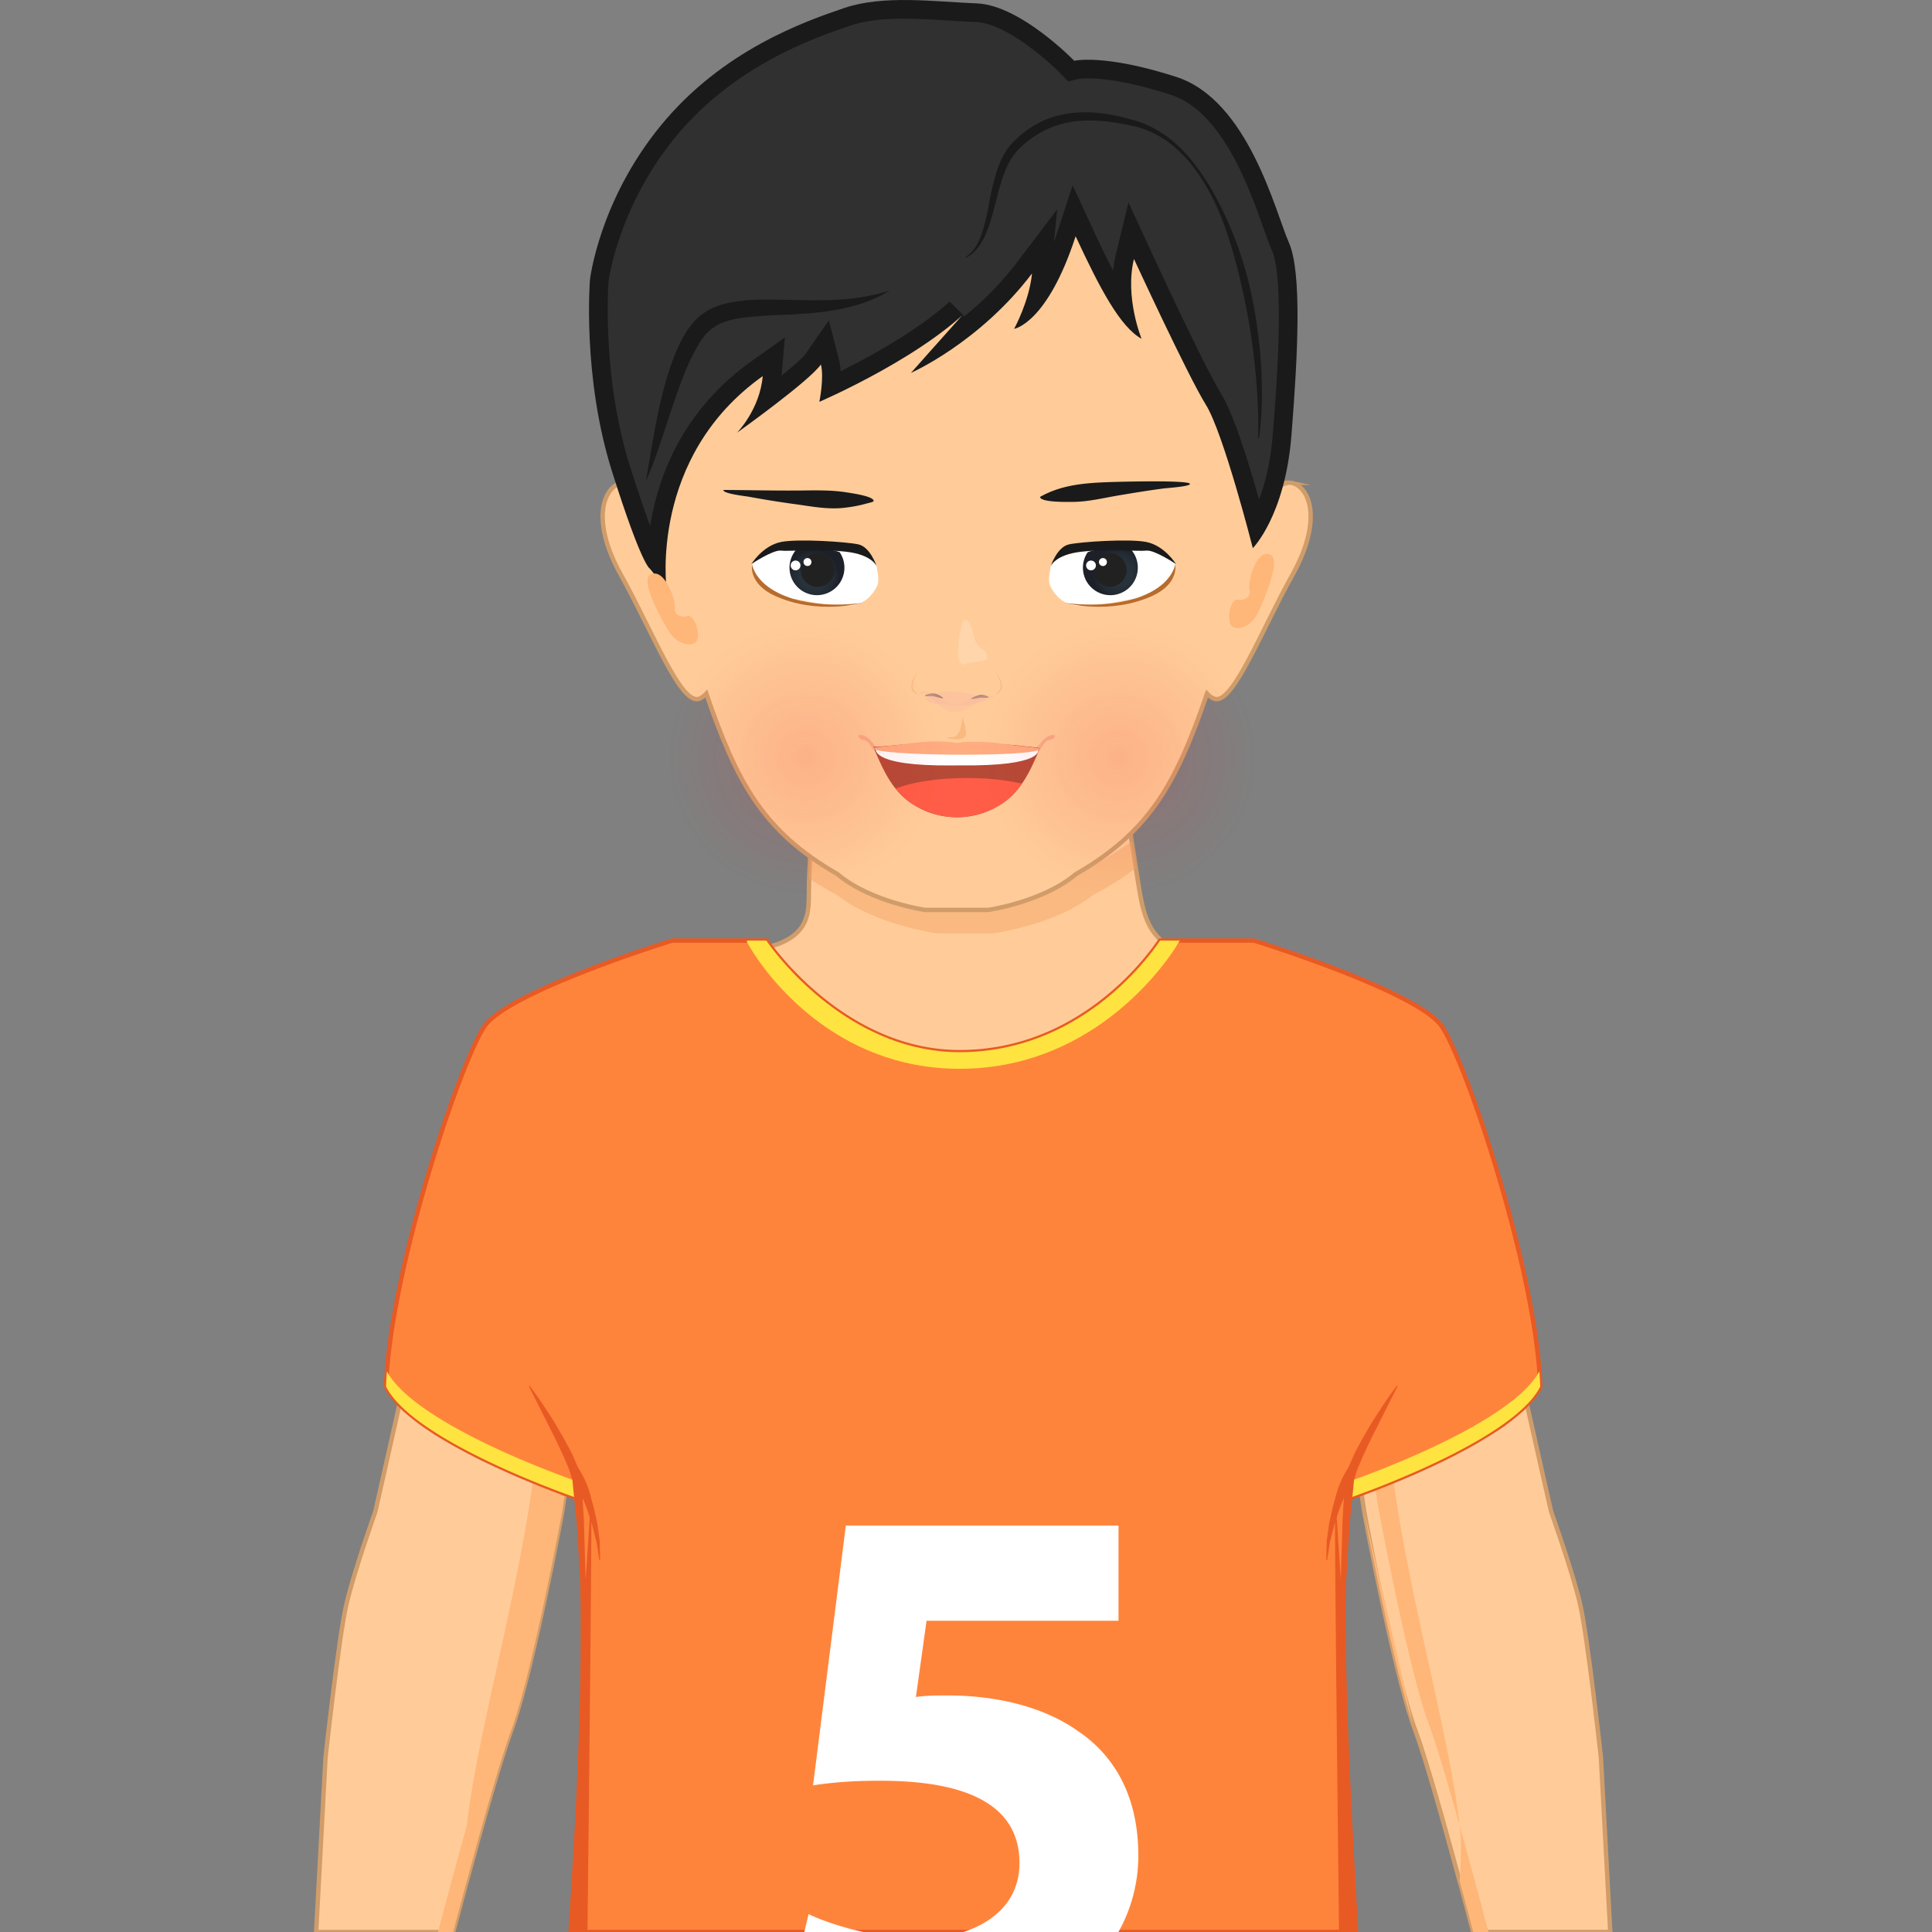 <svg xmlns="http://www.w3.org/2000/svg" width="220" height="220" viewBox="0 0 220 220"><rect x="0" y="0" width="220" height="220" fill="#808080" stroke="none"/><path fill="#fc9" stroke="#D09D6A" stroke-width=".5" stroke-miterlimit="10" d="M128.324 134.479l-51.369-1.824-.742-21.064c-.006-.939 7.191-2.682 8.063-2.956 1.912-.601 4.223-.755 5.896-1.948 2.371-1.689 1.836-4.061 1.964-6.648l.159-3.3.204-4.306 35.813-.24.556 3.605.476 3.062c.857 5.205.891 8.27 6.4 10.127a95.765 95.765 0 0 0 10.73 2.934l-18.15 22.558z"/><path opacity=".5" fill="#F6A76A" d="M129.344 98.858c-1.439 1.076-3.061 2.097-4.92 3.094-4.318 3.401-11.382 4.343-11.382 4.343h-6.281s-7.074-.942-11.394-4.343a40.557 40.557 0 0 1-3.231-1.915l.159-3.3a39.608 39.608 0 0 0 3.072 1.814c4.319 3.401 11.394 4.343 11.394 4.343h6.281s7.063-.942 11.382-4.343a38.149 38.149 0 0 0 4.444-2.755l.476 3.062z"/><path fill="#fc9" stroke="#D09D6A" stroke-width=".5" stroke-miterlimit="10" d="M147.081 54.978c-1.021-.236-3.007 1.412-4.744 3.126 1.411-16.455-.536-32.62-.536-32.62l-32.862-11.608-32.864 11.607s-1.946 16.166-.536 32.62c-1.737-1.714-3.724-3.362-4.744-3.126-2.048.476-3.596 4.22-.071 10.52s6.817 14.892 8.902 14.064c.324-.127.586-.331.806-.57 3.463 10.097 6.442 15.67 14.926 20.542 3.787 3.192 9.984 4.081 9.984 4.081h7.192s6.198-.889 9.985-4.081c8.482-4.872 11.463-10.445 14.926-20.542.22.239.479.442.806.57 2.084.828 5.376-7.765 8.901-14.064s1.978-10.043-.071-10.519z"/><path fill="#1A1A1A" d="M75.908 67.074S73.866 52.057 86.853 42.83c-.337 3.823-2.931 6.447-2.931 6.447s8.233-5.872 9.554-7.771c.39 1.518-.176 4.252-.176 4.252s12.832-5.503 18.244-11.85c5.411-6.346-7.812 8.554-7.812 8.554s7.776-3.408 13.786-11.323c-.318 3.185-2.037 6.307-2.037 6.307s3.75-.555 7.004-10.54c2.771 5.97 5.078 10.33 7.508 11.672 0 0-1.936-4.697-.867-9.091 0 0 6.162 13.354 8.188 16.601 2.022 3.245 5.348 16.33 5.348 16.33s3.664-3.663 4.395-12.816c.729-9.154 1.221-18.57-.296-21.996-1.514-3.426-4.599-16.203-12.821-18.85-8.222-2.65-11.617-1.835-11.617-1.835S116.21.594 111.249.388C106.29.182 100.6-.604 96.12.916c-4.48 1.522-13.858 4.798-20.886 13.392-7.031 8.592-8.054 17.536-8.054 17.536s-.906 11.005 2.51 21.837C73.107 64.512 74 64.749 74 64.749l1.908 2.325z"/><path opacity=".1" fill="#fff" d="M74.038 59.887c-.572-1.53-1.333-3.722-2.318-6.848-3.243-10.281-2.428-20.917-2.418-21.024.002-.011 1.065-8.398 7.576-16.362C83.624 7.407 92.857 4.27 96.801 2.932c2.537-.862 5.617-.866 8.295-.754 1.026.04 2.054.105 3.067.169 1.017.062 2.019.125 2.994.166 3.354.14 8.198 4.403 9.63 5.885l.846.876 1.182-.284h-.002c.008 0 .547-.092 1.637-.05 1.64.069 4.501.443 8.837 1.841 5.845 1.882 8.911 10.495 10.56 15.119.381 1.073.684 1.919.969 2.566 1.518 3.429.502 16.171.119 20.967-.254 3.194-.887 5.646-1.562 7.444-1.187-4.194-2.913-9.768-4.253-11.916-1.932-3.099-7.998-16.231-8.059-16.367l-2.559-5.541-1.443 5.931a13.61 13.61 0 0 0-.309 1.832c-.902-1.728-1.723-3.492-2.333-4.808l-2.276-4.908-1.678 5.145c-.148.457-.298.89-.445 1.301l.371-3.71-4.564 6.014c-1.917 2.525-4.037 4.571-5.997 6.169l-1.687-1.679c-3.654 3.297-9.006 6.229-12.414 7.925a6.899 6.899 0 0 0-.187-1.29l-1.156-4.5-2.653 3.816c-.301.431-1.34 1.353-2.734 2.48l.383-4.348-3.758 2.67c-7.948 5.649-10.701 13.223-11.584 18.794z"/><path fill="#1A1A1A" d="M118.432 56.584c2.622-1.489 5.517-1.609 8.443-1.705.796-.021 8.641-.231 8.629.231-.007.292-2.663.467-2.968.507-1.725.227-3.435.507-5.15.795-1.741.292-3.443.728-5.219.739-.528.003-3.691.083-3.735-.567zm-36.05-.792c2.979.014 5.961.093 8.94.061 1.743-.019 3.443-.056 5.173.229.357.059 3.101.433 2.982.987-.021.098-.762.256-.841.279-.812.23-1.647.378-2.486.473-1.944.221-3.757-.163-5.676-.421a110.87 110.87 0 0 1-5.188-.834c-.349-.064-3.026-.355-2.904-.774z"/><path fill="#fff" d="M99.828 64.489c.097.819.381 1.624-.021 2.372-.773 1.443-1.926 2.161-3.554 2.144-1.74-.021-3.48-.369-5.182-.701-1.121-.219-2.634-.241-3.528-1.018-.497-.433-2.25-2.031-1.906-3.04.39-1.142 2.512-1.617 3.563-1.835 2.247-.462 4.701-.28 6.96.052 1.363.2 3.114.579 3.668 2.026z"/><radialGradient id="a" cx="633.724" cy="-6.53" r="2.917" gradientTransform="rotate(-173.72 365.17 44.357)" gradientUnits="userSpaceOnUse"><stop offset="0" stop-color="#28353D"/><stop offset=".508" stop-color="#27323B"/><stop offset=".809" stop-color="#222A33"/><stop offset="1" stop-color="#1D2029"/></radialGradient><path fill="url(#a)" d="M90.899 62.353a3.118 3.118 0 0 0-.976 1.944 3.128 3.128 0 0 0 2.761 3.457 3.129 3.129 0 0 0 2.937-4.86c-.714-.381-3.973-.707-4.722-.541z"/><path fill="#212121" d="M91.193 64.7a1.911 1.911 0 0 0 1.687 2.113 1.913 1.913 0 1 0-1.687-2.113z"/><path fill="#1A1A1A" d="M99.828 64.489s-.485-1.329-3.491-1.664c-3.005-.338-6.511-.023-7.423-.125-.91-.102-3.357 1.533-3.357 1.533s1.278-2.102 3.397-2.52c1.923-.381 7.399-.023 8.784.274 1.382.297 2.09 2.502 2.09 2.502z"/><path fill="#B76B2C" d="M98.154 68.658s-6.278.98-10.276-1.558c-2.035-1.292-2.24-2.854-2.24-2.854s-.484 2.208 2.634 3.618c4.849 2.19 9.882.794 9.882.794z"/><path fill="#fff" d="M90.262 64.836a.556.556 0 1 0 .66-.896.556.556 0 0 0-.66.896zm1.422-.469a.453.453 0 1 0-.099-.636.451.451 0 0 0 .099.636zm27.959.122c-.097.819-.381 1.624.021 2.372.774 1.443 1.927 2.161 3.556 2.144 1.738-.021 3.479-.369 5.182-.701 1.121-.219 2.633-.241 3.527-1.018.497-.433 2.25-2.031 1.905-3.04-.39-1.142-2.513-1.617-3.563-1.835-2.248-.462-4.701-.28-6.959.052-1.365.2-3.117.579-3.669 2.026z"/><radialGradient id="b" cx="1401.518" cy="-92.44" r="2.916" gradientTransform="scale(1 -1) rotate(6.37 520.353 -11527.55)" gradientUnits="userSpaceOnUse"><stop offset="0" stop-color="#28353D"/><stop offset=".508" stop-color="#27323B"/><stop offset=".809" stop-color="#222A33"/><stop offset="1" stop-color="#1D2029"/></radialGradient><path fill="url(#b)" d="M128.57 62.353c.529.493.891 1.168.976 1.944a3.128 3.128 0 0 1-2.761 3.457 3.128 3.128 0 0 1-2.935-4.86c.713-.381 3.972-.707 4.72-.541z"/><path fill="#212121" d="M128.275 64.7a1.909 1.909 0 0 1-1.686 2.113 1.915 1.915 0 0 1-.428-3.804 1.911 1.911 0 0 1 2.114 1.691z"/><path fill="#1A1A1A" d="M119.643 64.489s.485-1.329 3.49-1.664c3.006-.338 6.512-.023 7.424-.125.91-.102 3.358 1.533 3.358 1.533s-1.28-2.102-3.397-2.52c-1.924-.381-7.4-.023-8.785.274-1.383.297-2.09 2.502-2.09 2.502z"/><path fill="#B76B2C" d="M121.314 68.658s6.278.98 10.276-1.558c2.037-1.292 2.24-2.854 2.24-2.854s.483 2.208-2.633 3.618c-4.847 2.19-9.883.794-9.883.794z"/><path fill="#fff" d="M123.904 64.836a.556.556 0 0 0 .779-.12.553.553 0 0 0-.119-.777.56.56 0 0 0-.781.121.558.558 0 0 0 .121.776zm1.423-.469a.45.45 0 0 0 .632-.098.455.455 0 0 0-.098-.634.458.458 0 0 0-.633.096.451.451 0 0 0 .099.636z"/><path opacity=".32" fill="#F5B1A2" d="M108.521 78.694c1.737.178 3.825.78 3.877 1.02-2.295 1.124-7.102.479-6.954-.112.116-.457 1.974-1.023 3.077-.908z"/><path fill="#AE8879" d="M111.654 79.116c.468-.022.953.21.924.297-.028.089-.502.019-.913.04-.25.014-1.034.206-1.073.122-.037-.084.778-.444 1.062-.459zm-5.294-.159c.492.097 1.082.465 1.041.548-.041.084-.721-.136-1.062-.209-.293-.062-.984.021-1.024-.062-.04-.086.716-.343 1.045-.277z"/><path opacity=".2" fill="#F5B1A2" d="M106.552 79.913c-.496-.524-1.23-1.043-1.991-.865.711-1.254 2.766.859 3.507 1.077.913.265 1.771-.144 2.569-.541.92-.455 1.807-.605 2.776-.194-.579.181-1.101.12-1.672.398-.612.3-1.158.704-1.759 1.024-1.329.71-2.472.115-3.43-.899z"/><path opacity=".5" fill="#F6A76A" d="M113.165 79.139s.954-.357.769-1.292c-.188-.936-.705-1.401-.705-1.401s.772.646.856 1.591c.086.944-.92 1.102-.92 1.102zm-8.454 0s-.953-.357-.767-1.292c.187-.936.705-1.401.705-1.401s-.773.646-.858 1.591c-.086.944.92 1.102.92 1.102z"/><path opacity=".3" fill="#FDE9D7" d="M111.784 73.882s-.665-.284-.886-1.439c-.219-1.155-1.106-3.221-1.551-.531-.442 2.692-.328 4.037.641 3.694 1.427-.502 2.354-.136 2.409-.76.033-.395-.204-.758-.613-.964z"/><path fill="#F9AE87" d="M119.411 83.812c-.493.199-1.07.973-1.07.973-1.405 1.853-6.409 2.306-7.793 2.302-.423-.002-.979.025-1.609.053-.633-.028-1.188-.056-1.61-.053-1.383.004-6.386-.45-7.793-2.302 0 0-.578-.774-1.07-.973-.683-.282-.999-.032-.427.371.198.143.564-.12 1.148.806.883 1.404 4.158 2.088 6.229 2.323 1.042.12 2.28.189 3.522.216a39.037 39.037 0 0 0 3.52-.216c2.071-.235 5.349-.918 6.231-2.323.584-.926.949-.664 1.147-.806.574-.403.258-.653-.425-.371z"/><path fill="#B54A37" d="M118.361 85.34c-.449 1.063-1.071 2.491-1.733 3.514l-.255.381c-1.072 1.548-2.079 2.191-2.93 2.67-1.207.687-2.791 1.153-4.431 1.153h-.088c-1.639 0-3.229-.466-4.436-1.153-.738-.417-1.591-.955-2.5-2.098a11.131 11.131 0 0 1-.686-.954c-.723-1.124-1.406-2.735-1.861-3.814.027.034 1.506-.078 2.269-.158 1.896-.199 3.59-.253 5.118-.189.739.022 1.44.078 2.102.151h.006l.166.02c.611-.05 1.257-.093 1.935-.119a34.03 34.03 0 0 1 5.447.212c1.556.179 2.173.172 1.877.384z"/><path fill="#FF5D47" d="M116.373 89.235c-1.072 1.548-2.079 2.191-2.93 2.67-1.207.687-2.791 1.153-4.431 1.153h-.088c-1.639 0-3.229-.466-4.436-1.153-.738-.417-1.591-.955-2.5-2.098 1.805-.739 4.768-1.215 8.119-1.215 2.375.001 4.554.243 6.266.643z"/><path fill="#fff" d="M118.223 85.346l-18.489-.161s-.866 2.085 8.778 1.976l.859-.005c9.647.109 8.852-1.81 8.852-1.81z"/><path fill="#FFAC81" d="M99.42 85.182c-.002-.101 3.23-.362 3.551-.452 1.926-.282 4.092-.451 5.974-.129 1.804-.288 4.034-.101 5.952.189.326.09 3.567.361 3.563.461.032.996-19.074.865-19.04-.069z"/><path opacity=".5" fill="#F6A76A" d="M109.58 81.632s-.026 2.369-1.253 2.317c-1.225-.052.336.404 1.076.201.743-.202.788-.567.177-2.518z"/><path fill="#FFB679" d="M74.103 65.405c-1.296.604 1.119 4.941 2.031 6.444.908 1.497 2.539 1.878 3.139 1.219.598-.654-.158-3.147-.99-2.918-.83.232-1.556-.2-1.438-.976.12-.775-1.135-4.519-2.742-3.769zm70.504-2.279c1.354.464-.592 5.031-1.34 6.621-.748 1.585-2.328 2.136-2.994 1.542-.664-.587-.174-3.145.678-3.004.85.143 1.525-.365 1.328-1.122-.202-.759.653-4.613 2.328-4.037z"/><path fill="#1A1A1A" d="M101.354 33.078l-.407.225c-.271.137-.643.382-1.162.611-.527.204-1.17.527-1.939.729-.761.253-1.64.458-2.608.638a32.16 32.16 0 0 1-3.141.396 77.21 77.21 0 0 1-3.485.199 47.035 47.035 0 0 0-3.615.258c-1.187.143-2.379.368-3.314.898-.236.127-.438.289-.664.426l-.083.053-.011.006.05-.045-.021.021-.043.042-.172.167-.345.334c-.192.216-.313.414-.481.616-.158.209-.307.487-.461.725-.575 1.023-1.11 2.102-1.53 3.201-.872 2.184-1.539 4.324-2.153 6.146-.594 1.831-1.123 3.359-1.532 4.416-.198.53-.381.938-.505 1.215l-.188.425.31-1.746c.191-1.109.435-2.698.804-4.598.368-1.901.83-4.121 1.61-6.463.392-1.167.849-2.381 1.512-3.562.183-.296.329-.583.546-.888.226-.298.463-.632.695-.893l.338-.341.169-.17.042-.042.021-.021.073-.065.014-.01.116-.082c.312-.211.618-.451.946-.627 1.337-.707 2.739-.914 4.049-1.054 1.321-.142 2.589-.104 3.798-.096l3.457.07a63.684 63.684 0 0 0 3.063-.044c.941-.067 1.811-.123 2.571-.245.773-.085 1.41-.257 1.964-.355 1.088-.287 1.712-.47 1.712-.47zm41.912 16.828l.008-.784c.004-.512.016-1.254-.02-2.205-.046-1.897-.229-4.604-.664-7.821a78.008 78.008 0 0 0-2.314-10.822c-.588-1.935-1.267-3.931-2.248-5.824-.967-1.892-2.17-3.729-3.743-5.207a11.06 11.06 0 0 0-2.577-1.893 9.962 9.962 0 0 0-2.964-1.061c-2.068-.438-4.146-.707-6.101-.494a10.659 10.659 0 0 0-5.18 1.958c-.716.523-1.402 1.106-1.895 1.729-.498.643-.869 1.37-1.156 2.104-.581 1.472-.875 2.943-1.236 4.224-.345 1.286-.688 2.419-1.134 3.291-.433.877-.958 1.467-1.356 1.8a3.934 3.934 0 0 1-.484.343l-.173.105-.052-.086.158-.119c.107-.073.25-.203.431-.375.346-.358.781-.96 1.106-1.834.339-.868.614-1.975.858-3.274.252-1.297.507-2.784 1.049-4.383.273-.797.645-1.62 1.191-2.396.151-.193.312-.402.459-.553.141-.165.353-.351.51-.501.334-.334.714-.632 1.1-.934a11.431 11.431 0 0 1 2.648-1.436 12.094 12.094 0 0 1 3.068-.632c2.121-.172 4.279.203 6.355.813 2.125.542 4.102 1.77 5.624 3.347.792.767 1.471 1.637 2.099 2.528a25.882 25.882 0 0 1 1.725 2.761 40.256 40.256 0 0 1 2.586 5.779c1.41 3.874 2.068 7.685 2.431 10.945.194 1.631.276 3.137.303 4.47.032 1.333.026 2.496-.036 3.452a34.055 34.055 0 0 1-.179 2.213l-.099.777-.098-.005z"/><radialGradient id="c" cx="139.367" cy="-36.238" r="15.716" gradientTransform="matrix(1 0 0 -1 -47.6 50.01)" gradientUnits="userSpaceOnUse"><stop offset="0" stop-color="#ED1C24"/><stop offset="1" stop-color="#ED1C24" stop-opacity="0"/></radialGradient><circle opacity=".15" fill="url(#c)" cx="91.767" cy="86.248" r="15.716"/><radialGradient id="d" cx="174.967" cy="-36.238" r="15.717" gradientTransform="matrix(1 0 0 -1 -47.6 50.01)" gradientUnits="userSpaceOnUse"><stop offset="0" stop-color="#ED1C24"/><stop offset="1" stop-color="#ED1C24" stop-opacity="0"/></radialGradient><circle opacity=".15" fill="url(#d)" cx="127.367" cy="86.248" r="15.717"/><path fill="#fc9" stroke="#D09D6A" stroke-width=".5" stroke-miterlimit="10" d="M69.959 133.531l-.828 5.39-4.181 27.142-.033.196-.315 2.025-.272 1.796-.326 2.113v.011l-.021.142s-3.158 16.984-5.488 23.887v.012l-.282.794c-1.22 3.267-3.321 10.747-5.052 17.16l-.011.011c-.566 2.112-1.101 4.105-1.547 5.792H36l1.067-19.858s1.491-13.609 2.362-17.388c.871-3.778 3.31-10.626 3.31-10.626s1.252-5.521 2.744-12.193c.119-.513.229-1.035.358-1.559 1.852-8.307 3.953-17.813 4.464-20.631.915-5.118 4.54-10.006 4.824-10.376l.021-.022 14.809 6.182z"/><path fill="#FFB679" d="M69.959 133.531l-.828 5.39-4.181 27.142-.033.196-.315 2.025-.272 1.796-.326 2.113v.011l-.021.142s-3.158 16.984-5.488 23.887v.012l-.282.794c-1.22 3.267-3.321 10.747-5.052 17.16l-.011.011c-.566 2.112-1.101 4.105-1.547 5.792h-1.73c.479-1.817 1.078-4.05 1.709-6.414l.011-.011a655.083 655.083 0 0 1 1.568-5.693c1.307-4.693 2.612-9.146 3.483-11.465.087-.25.186-.511.272-.806l.011-.011c2.33-6.902 5.487-23.889 5.487-23.889l.021-.13v-.022l.316-2.068.282-1.796.61-4.007 3.647-23.615.272-1.785.827-5.389-13.261-5.531.021-.021 14.81 6.182zm-.829 5.385l-5.122 33.273-.007.015-5.506 24.024-.006.016-.281.795c-1.212 3.264-3.317 10.748-5.049 17.159-.142-1.968-.217-4.171-.11-5.282 1.117-11.96 7.404-31.654 8.352-47.311.992-16.43 4.087-20.879 7.578-22.678.066-.029.115-.036.151-.011z"/><path fill="#fc9" stroke="#D09D6A" stroke-width=".5" stroke-miterlimit="10" d="M183.363 220H167.76c-.445-1.688-.968-3.68-1.546-5.792l-.01-.011c-1.731-6.413-3.833-13.895-5.041-17.16-.099-.239-.187-.512-.283-.794l-.011-.011c-2.33-6.902-5.487-23.889-5.487-23.889l-.022-.141v-.012l-.325-2.112-.272-1.796-.316-2.016-.031-.207-4.182-27.142-.826-5.39 14.807-6.186.021.022c.283.37 3.908 5.259 4.824 10.376.51 2.818 2.611 12.313 4.463 20.609.119.533.24 1.056.349 1.566 1.491 6.686 2.755 12.206 2.755 12.206s2.449 6.847 3.32 10.626c.859 3.777 2.352 17.387 2.352 17.387L183.363 220z"/><path fill="#FFB679" d="M169.493 220h-1.731c-.445-1.688-.969-3.68-1.547-5.792l-.01-.011c-1.73-6.413-3.833-13.895-5.041-17.16-.1-.239-.186-.512-.283-.794l-.011-.011c-2.33-6.902-5.487-23.889-5.487-23.889l-.021-.141v-.012l-.326-2.112-.271-1.796-.316-2.016-.032-.207-4.181-27.142-.827-5.39 14.807-6.186.022.022-13.262 5.53.828 5.39.271 1.796 3.647 23.605.608 4.006.282 1.795.316 2.07v.021l.021.13s3.156 16.985 5.486 23.888l.012.012c.099.293.185.555.283.806.859 2.31 2.156 6.739 3.461 11.399a398.545 398.545 0 0 1 1.58 5.759l.011.011c.644 2.369 1.232 4.601 1.711 6.419zm-19.257-81.084l5.121 33.273.008.015 5.506 24.024.006.016.281.795c1.212 3.264 3.316 10.748 5.049 17.159.143-1.968.217-4.171.109-5.282-1.116-11.96-7.403-31.654-8.352-47.311-.992-16.43-4.087-20.879-7.578-22.678-.066-.029-.115-.036-.15-.011z"/><path fill="#FF843B" stroke="#E85A24" stroke-width=".5" stroke-miterlimit="10" d="M154.393 220h-89.42c.795-12.249 1.415-22.975 1.394-35.037-.011-6.467-.207-11.551-.664-14.382l-.207-.076-.25-.087a24.604 24.604 0 0 1-.915-.338c-.436-.152-.969-.359-1.578-.588l-.676-.262-1.393-.565-1.46-.608a75.474 75.474 0 0 1-1.339-.589l-.457-.208-.664-.304-.272-.12-.772-.37-.643-.305a41.958 41.958 0 0 1-1.416-.72l-.054-.021-1.045-.556-.327-.174c-.468-.26-.926-.522-1.372-.784l-.337-.195-.556-.338-.436-.272-.839-.555a24.925 24.925 0 0 1-1.905-1.426c-.195-.152-.381-.316-.555-.469a15.11 15.11 0 0 1-.751-.719 10.305 10.305 0 0 1-.98-1.154l-.25-.381a6.383 6.383 0 0 1-.294-.512c.021-.556.055-1.133.098-1.72 1.002-13.381 8.492-35.481 11.116-39.305 2.755-3.996 21.372-9.755 21.372-9.755H87.27c0 .011.163.251.468.665 1.949 2.612 9.897 12.042 21.536 12.042 13.457 0 21.22-10.321 22.832-12.707h10.69s18.629 5.76 21.373 9.755c2.699 3.908 10.452 26.893 11.183 40.164l.043.861c-.25.512-.609 1.022-1.058 1.523-.142.174-.304.337-.468.511l-.326.328a2.979 2.979 0 0 1-.35.326c-.195.185-.412.358-.631.544l-.119.098-.61.479c-.369.293-.772.575-1.177.848a48.707 48.707 0 0 1-3.537 2.145l-.305.164-1.045.555-.078.044c-.467.239-.945.479-1.414.708-.947.457-1.896.904-2.81 1.307l-.893.391c-.653.285-1.296.557-1.896.796-.566.239-1.1.446-1.59.642l-.479.196-1.578.588c-.871.328-1.383.501-1.383.501a45.568 45.568 0 0 0-.403 3.561l-.063 1.11a63.89 63.89 0 0 0-.109 2.297l-.021.513a179.621 179.621 0 0 0-.076 6.598c0 .436.012.871.021 1.328 0 .457 0 .904.011 1.35v.338c.152 9.155.72 20.479 1.415 32.325"/><path fill="#FFE341" d="M153.646 168.682v1.896s18.564-6.345 21.742-12.687a45.585 45.585 0 0 0-.1-1.727c-3.419 6.287-21.642 12.518-21.642 12.518zm-87.944 0s-18.224-6.23-21.644-12.517c-.044.591-.08 1.17-.099 1.726 3.177 6.342 21.742 12.688 21.742 12.688l.001-1.897z"/><path fill="#fff" d="M122.773 197.136c-3.996-2.853-9.461-4.071-14.839-4.071-1.383 0-2.428 0-3.637.174l1.209-8.678h21.862v-10.845H96.317l-3.734 29.582c2.341-.348 4.507-.522 7.643-.522 11.269 0 15.863 3.562 15.863 9.375 0 4.182-2.83 6.707-6.401 7.851h17.669a17.75 17.75 0 0 0 2.266-8.722c-.001-6.589-2.603-11.281-6.85-14.144zM91.592 220h6.718c-2.592-.566-4.834-1.361-6.238-2.036l-.48 2.036z"/><path fill="#FFE341" d="M132.104 107.106c-1.61 2.385-9.373 12.707-22.831 12.707-11.639 0-19.587-9.43-21.536-12.042-.305-.414-.468-.654-.468-.665h-2.178l-.055.108.24.447.37.61c1.688 2.699 9.319 13.435 23.626 13.435 14.623 0 22.723-10.985 24.442-13.588.187-.283.294-.479.327-.533l.294-.479h-2.231z"/><path fill="#E85A24" d="M66.899 220h-1.928c.795-12.249 1.415-22.975 1.394-35.037l.142-2.188c.338-5.26.588-9.157.729-11.008.044-.675.076-1.066.087-1.176.011.129.021.663.021 1.547.012 5.858-.216 27.076-.445 47.862zm-.116-28.159l-.319-5.522-.746-12.139c-.058-1.109-.204-2.187-.303-3.26l-.158-1.589-.072-.781-.222-.702c-.125-.517-.342-.937-.523-1.377a25.463 25.463 0 0 0-.579-1.296 52.15 52.15 0 0 0-1.162-2.393l-2.485-4.939.085-.053s.34.44.899 1.235c.281.396.615.883.983 1.451.358.573.8 1.198 1.213 1.924.425.718.879 1.5 1.327 2.351.237.413.458.86.663 1.353.207.479.453.973.581 1.465.077.271.138.453.226.801l.056.805.103 1.637c.056 1.1.157 2.224.167 3.326l.194 6.502.103 5.67.069 5.531h-.1zm-1.874-25.962s.563.579 1.145 1.602c.31.5.597 1.123.874 1.799.246.691.427 1.455.639 2.205l.259 1.137c.079.376.185.736.224 1.104l.148 1.045c.034.332.101.642.101.937l.042 1.94-.1.002-.289-1.896c-.037-.283-.143-.581-.218-.899l-.25-1c-.071-.35-.211-.696-.323-1.054l-.358-1.077c-.133-.356-.284-.709-.429-1.054l-.419-1.017c-.267-.659-.451-1.303-.632-1.848-.336-1.1-.502-1.879-.502-1.879l.088-.047zM154.393 220h-1.916c-.24-20.796-.47-42.027-.459-47.873 0-.872.012-1.406.022-1.535l.099 1.131c.131 1.819.381 5.694.719 10.953v.021l.119 1.96.021.304c0 .795 0 1.591.011 2.374v.337c.065 10.988.641 21.004 1.384 32.328zm-1.911-28.162s.027-2.213.07-5.531l.102-5.671.195-6.501c.01-1.103.11-2.227.166-3.326l.104-1.637.056-.805c.089-.348.149-.53.226-.801.127-.492.375-.986.582-1.465.203-.492.426-.939.662-1.353.448-.853.902-1.633 1.328-2.351.412-.726.854-1.351 1.213-1.924a40.37 40.37 0 0 1 .982-1.451c.559-.795.898-1.235.898-1.235l.086.053-2.485 4.938a53.827 53.827 0 0 0-1.162 2.394c-.203.431-.401.863-.579 1.296-.181.44-.396.86-.523 1.377l-.221.702-.072.781-.158 1.589c-.1 1.073-.246 2.148-.303 3.259l-.746 12.14-.319 5.522h-.102zm2.064-25.913s-.167.78-.502 1.88c-.181.545-.366 1.188-.632 1.848l-.419 1.016c-.146.346-.296.697-.429 1.053l-.358 1.078c-.112.357-.252.704-.323 1.053l-.25 1c-.076.319-.182.617-.218.9l-.289 1.896-.101-.002.043-1.941c0-.294.066-.604.101-.938l.147-1.043c.039-.367.146-.729.225-1.104l.259-1.138c.212-.75.394-1.514.64-2.203.276-.678.563-1.299.873-1.801.582-1.021 1.146-1.601 1.146-1.601l.087.047z"/></svg>